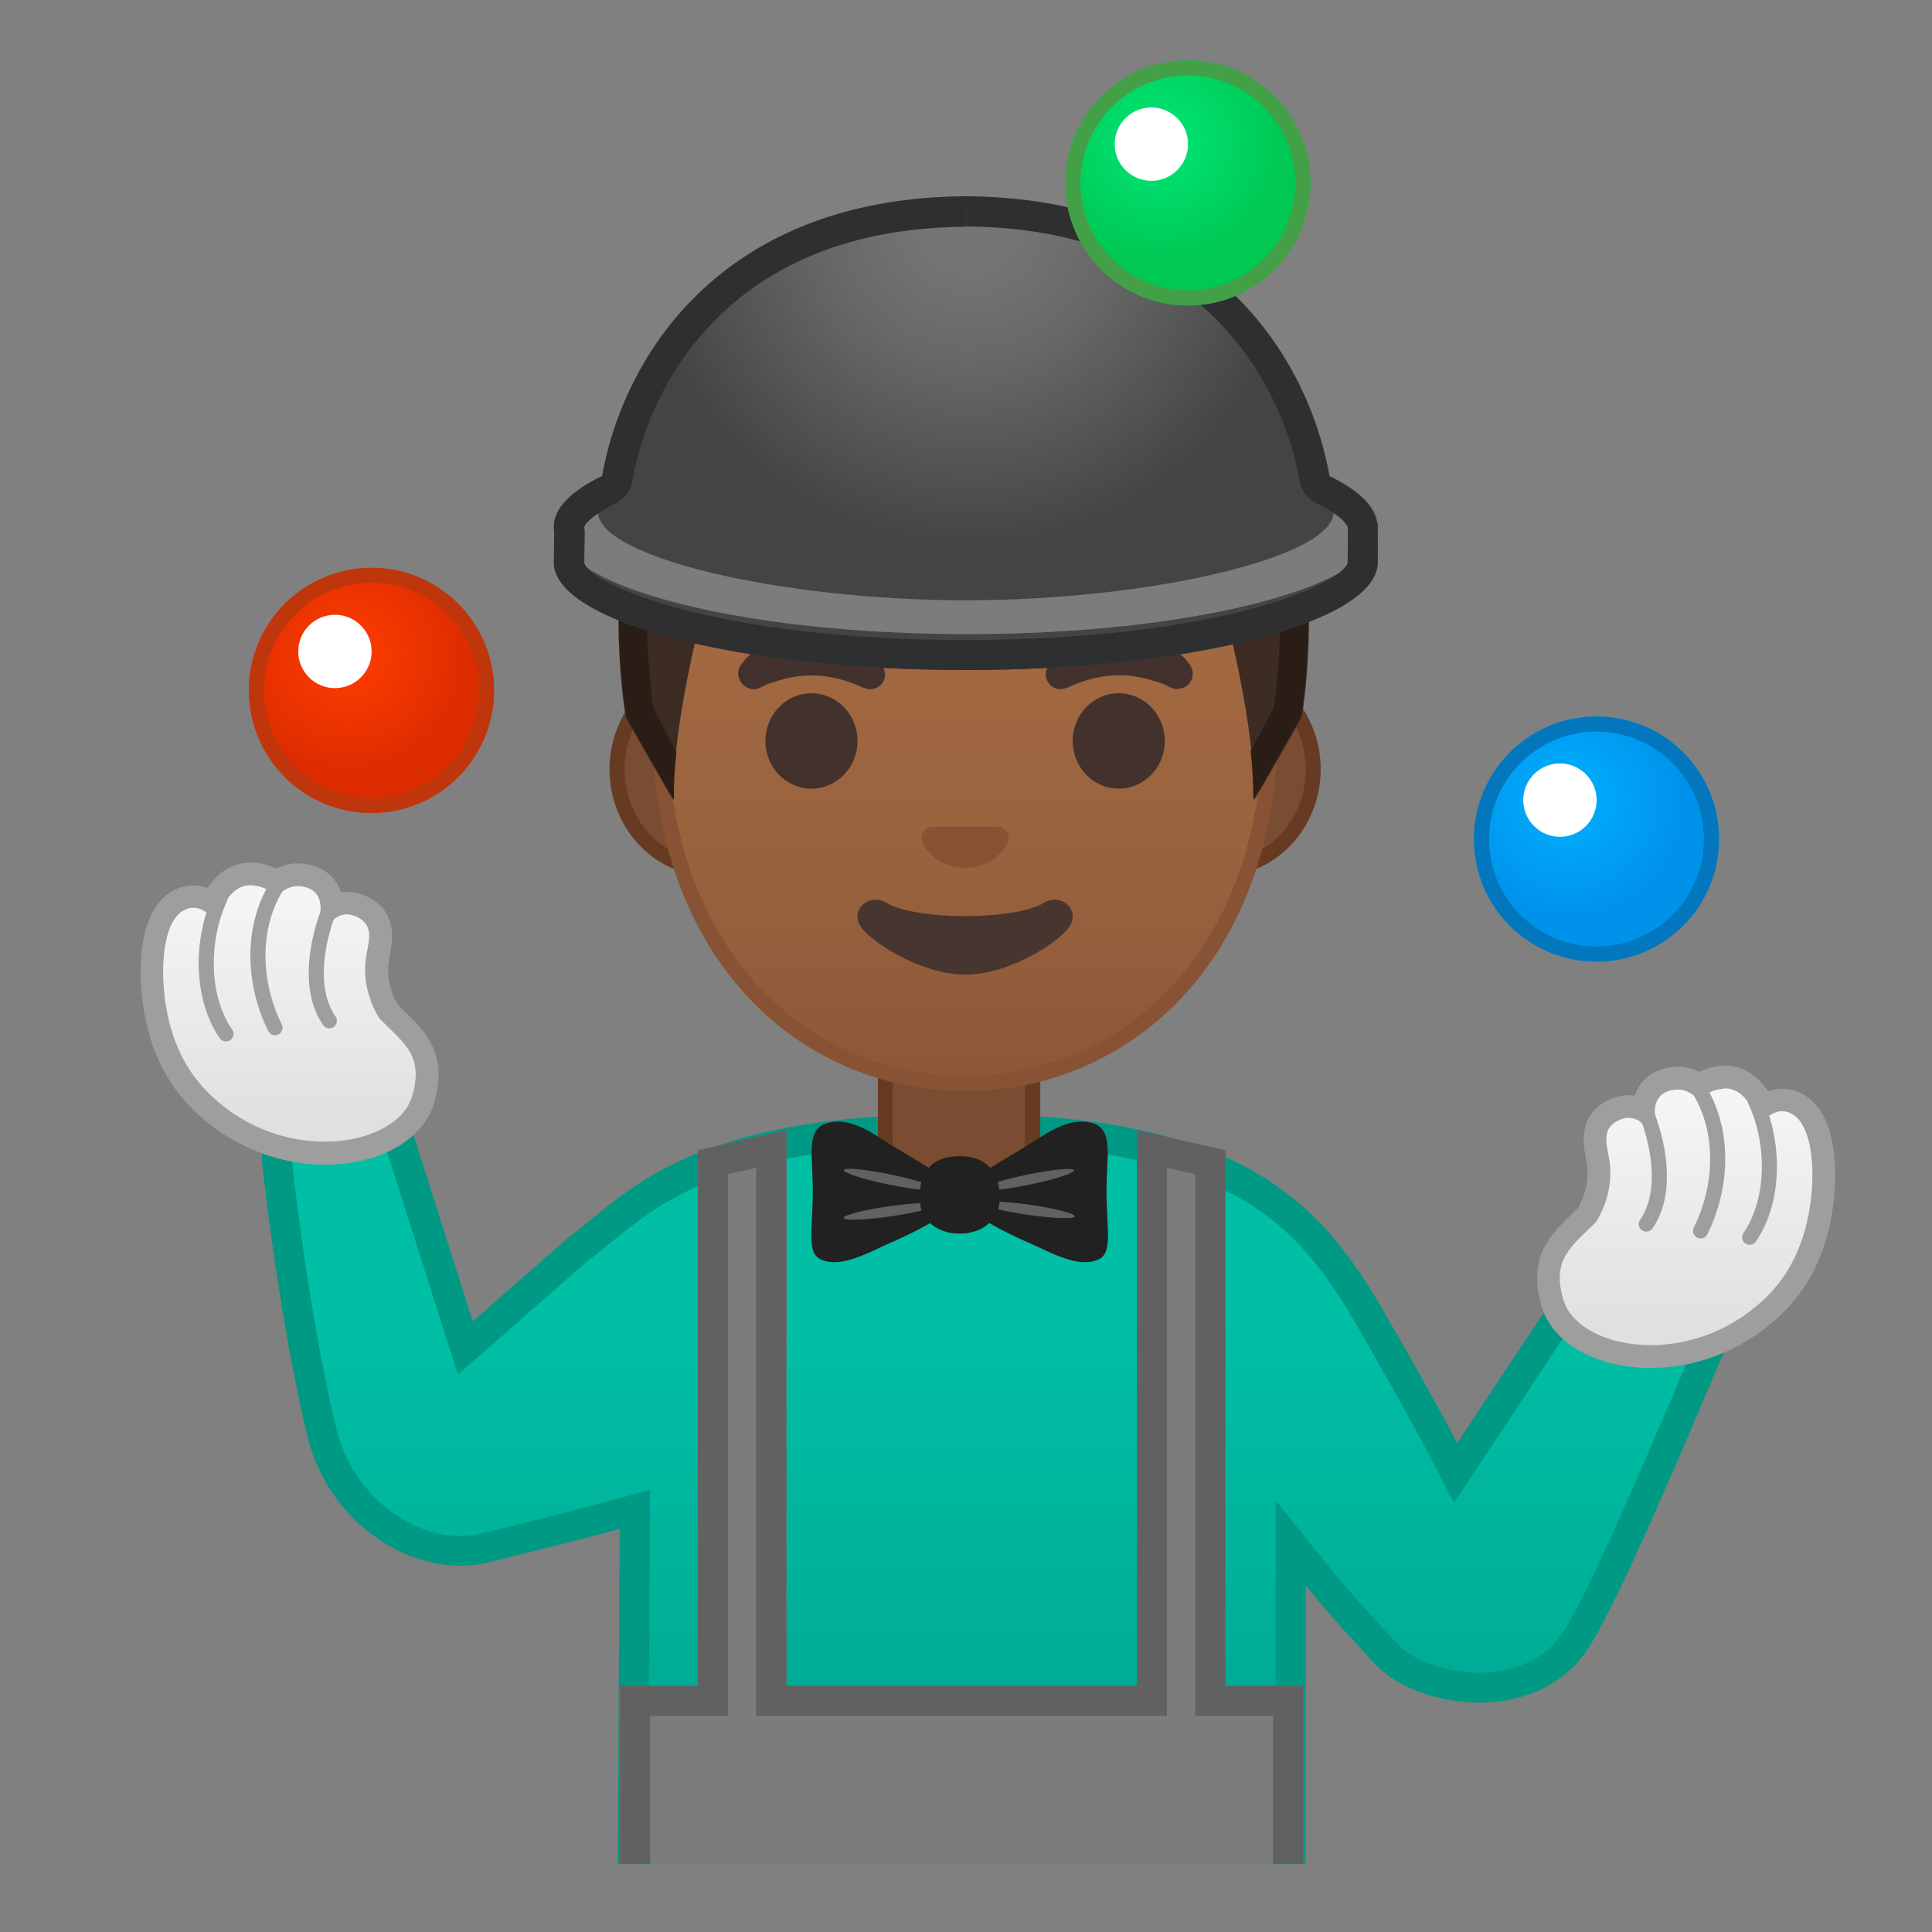 <svg viewBox="0 0 128 128" xmlns="http://www.w3.org/2000/svg" xmlns:xlink="http://www.w3.org/1999/xlink">
  <rect x="0" y="0" width="128" height="128" fill="#808080" stroke="none"/>
  <g id="Layer_3">
    <g>
      <defs>
        <rect id="SVGID_1_" height="120.25" width="119.75" x="4" y="3.25"/>
      </defs>
      <clipPath id="SVGID_3_">
        <use overflow="visible" xlink:href="#SVGID_1_"/>
      </clipPath>
      <g clip-path="url(#SVGID_3_)">
        <g>
          <g>
            <linearGradient id="SVGID_4_" gradientUnits="userSpaceOnUse" x1="65.894" x2="65.894" y1="73.674" y2="111.535">
              <stop offset="0.364" style="stop-color:#00BFA5"/>
              <stop offset="0.812" style="stop-color:#00B29A"/>
              <stop offset="1" style="stop-color:#00AB94"/>
            </linearGradient>
            <path d="M41.92,124.78L42.05,100l-1.27,0.34c-0.04,0.01-4.07,1.1-8.67,2.21 c-0.53,0.13-1.08,0.19-1.63,0.19c-4.16,0-8.1-3.36-9.16-7.83c-2-8.37-2.99-18.16-3-18.25c0-1.05,0.18-1.27,0.19-1.28 c0.05-0.03,0.26-0.08,0.42-0.11c0.19-0.04,0.38-0.08,0.59-0.15l4.77-1.11c0.21-0.06,0.35-0.11,0.5-0.16 c0.25-0.09,0.51-0.18,0.67-0.18c0.21,0,0.51,0.45,0.77,1.18l4.59,14.45l7.47-6.54c0.45-0.33,0.95-0.74,1.47-1.17 c3.71-3.02,8.32-6.79,23.81-6.79h0.25c18.12,0,23.02,5.82,26.81,12.3c3.17,5.43,4.99,8.93,5.01,8.97l0.78,1.51l6.94-10.48 c0.43-0.23,2.24-0.58,3.48-0.58c0.29,0,0.39,0.02,0.39,0.02l5.34,1.49c0.34,0.08,0.81,0.54,0.88,0.77 c-0.36,0.81-0.87,2.01-1.47,3.43c-2.18,5.12-5.82,13.68-7.61,16.43c-1.77,2.73-4.77,3.14-6.4,3.14l0,0 c-2.4,0-4.82-0.85-6.03-2.12c-2.81-2.94-4.66-5.23-4.67-5.26l-1.78-2.21v22.56H41.92z" fill="url(#SVGID_4_)"/>
            <path d="M25.13,74.8c0.04,0.09,0.1,0.21,0.15,0.37l4.13,12.99l0.93,2.91l2.3-2.01l6.26-5.49 c0.51-0.38,0.99-0.78,1.5-1.19c3.58-2.92,8.05-6.56,23.18-6.56l0.06,0l0.07,0l0.07,0l0.06,0c17.62,0,22.17,5.35,25.94,11.81 c3.15,5.4,4.97,8.89,4.98,8.92l1.57,3.02l1.88-2.84l5.82-8.79c0.6-0.19,1.94-0.41,2.83-0.41c0.07,0,0.13,0,0.19,0l5.25,1.47 c-0.33,0.76-0.75,1.74-1.22,2.86c-2.17,5.08-5.79,13.6-7.53,16.28c-1.52,2.33-4.13,2.68-5.56,2.68 c-2.46,0-4.47-0.94-5.3-1.81c-2.78-2.91-4.6-5.17-4.62-5.19l-3.56-4.42v5.68v18.72H63.83h-0.13h-0.13H42.93l0.12-22.46 l0.01-2.63l-2.54,0.69c-0.04,0.01-4.06,1.1-8.64,2.2c-0.45,0.11-0.92,0.16-1.4,0.16c-3.65,0-7.24-3.1-8.19-7.06 c-1.87-7.84-2.86-16.96-2.97-18.02c0-0.19,0.01-0.34,0.02-0.46c0.13-0.03,0.25-0.06,0.39-0.1l4.78-1.11l0.06-0.01l0.06-0.02 C24.8,74.91,24.97,74.85,25.13,74.8L25.13,74.8 M25.46,72.67c-0.46,0-0.93,0.23-1.39,0.37l-4.83,1.12 c-1.1,0.33-1.9,0-1.9,2.59c0,0,0.98,9.85,3.02,18.39c1.21,5.06,5.71,8.59,10.13,8.59c0.63,0,1.25-0.07,1.87-0.22 c4.66-1.12,8.69-2.21,8.69-2.21l-0.13,24.47h22.66h0.13h0h0.13H86.5v-20.72c0,0,1.85,2.31,4.73,5.32 c1.36,1.42,4.01,2.43,6.75,2.43c2.74,0,5.55-1,7.24-3.59c2.34-3.6,7.53-16.3,9.19-20.07c0.34-0.76-0.74-1.88-1.55-2.07 l-5.38-1.5c-0.14-0.03-0.36-0.05-0.62-0.05c-1.29,0-3.71,0.39-4.23,0.9l-6.09,9.19c0,0-1.81-3.5-5.03-9.01 c-4.24-7.25-9.67-12.8-27.67-12.8c-0.04,0-0.08,0-0.13,0c-0.04,0-0.08,0-0.13,0c-18,0-21.8,5.09-25.94,8.2l-6.32,5.54 l-4.14-13.03C26.64,73.06,26.06,72.67,25.46,72.67L25.46,72.67z" fill="#009984"/>
          </g>
          <g id="XMLID_1_">
            <path d="M63.04,80.12c-2.42,0-4.38-1.95-4.38-4.34v-5.41h9.75v5.41c0,2.39-1.97,4.34-4.38,4.34H63.04z" fill="#7A4C32"/>
            <path d="M67.9,70.88v4.91c0,2.11-1.74,3.84-3.89,3.84h-0.98c-2.14,0-3.89-1.72-3.89-3.84v-4.91h4.37H67.9 M68.9,69.88h-5.37h-5.37v5.91c0,2.67,2.19,4.84,4.89,4.84h0.98c2.7,0,4.89-2.17,4.89-4.84V69.88L68.9,69.88z" fill="#663B22"/>
          </g>
          <path d="M65.04,77.76c1.21-0.83,2.35-1.43,3.5-2.17c0.93-0.59,2.5-1.69,3.97-1.13c1.25,0.48,0.8,2.18,0.8,4.41 c0,2.62,0.44,4.14-0.55,4.58c-1.33,0.59-3.09-0.45-4.55-1.09C67.38,82,65,80.91,64.6,80.28 C64.19,79.65,64.21,78.17,65.04,77.76z" fill="#212121"/>
          <ellipse cx="68.2" cy="78.15" fill="#616161" rx="3.07" ry="0.34" transform="matrix(0.979 -0.202 0.202 0.979 -14.405 15.419)"/>
          <g>
            <g>
              <path d="M47.01,57.54c-3.38,0-6.14-2.95-6.14-6.57s2.75-6.57,6.14-6.57h33.85c3.38,0,6.14,2.95,6.14,6.57 s-2.75,6.57-6.14,6.57H47.01z" fill="#7A4C32"/>
              <path d="M80.87,44.9c3.11,0,5.64,2.72,5.64,6.07c0,3.35-2.53,6.07-5.64,6.07H76.3H51.58h-4.56 c-3.11,0-5.64-2.72-5.64-6.07c0-3.35,2.53-6.07,5.64-6.07h4.56H76.3H80.87 M80.87,43.9H76.3H51.58h-4.56 c-3.65,0-6.64,3.18-6.64,7.07c0,3.89,2.99,7.07,6.64,7.07h4.56H76.3h4.56c3.65,0,6.64-3.18,6.64-7.07 C87.5,47.08,84.52,43.9,80.87,43.9L80.87,43.9z" fill="#663B22"/>
            </g>
            <g>
              <linearGradient id="SVGID_5_" gradientUnits="userSpaceOnUse" x1="63.94" x2="63.94" y1="71.371" y2="20.486">
                <stop offset="0" style="stop-color:#8D5738"/>
                <stop offset="0.216" style="stop-color:#97603D"/>
                <stop offset="0.573" style="stop-color:#A26941"/>
                <stop offset="1" style="stop-color:#A56C43"/>
              </linearGradient>
              <path d="M63.94,71.79c-9.76,0-20.26-7.56-20.26-24.16c0-7.7,2.21-14.79,6.23-19.98 c3.77-4.86,8.88-7.64,14.03-7.64s10.26,2.79,14.03,7.64c4.02,5.18,6.23,12.28,6.23,19.98c0,7.52-2.18,13.81-6.32,18.17 C74.24,69.67,69.28,71.79,63.94,71.79z" fill="url(#SVGID_5_)"/>
              <path d="M63.94,20.51L63.94,20.51c4.99,0,9.96,2.72,13.63,7.45c3.95,5.1,6.13,12.08,6.13,19.67 c0,7.39-2.14,13.56-6.18,17.83c-3.56,3.76-8.38,5.83-13.58,5.83s-10.03-2.07-13.58-5.83c-4.04-4.27-6.18-10.44-6.18-17.83 c0-7.59,2.18-14.57,6.13-19.67C53.98,23.23,58.95,20.51,63.94,20.51 M63.94,19.51L63.94,19.51 c-10.78,0-20.76,11.53-20.76,28.12c0,16.5,10.29,24.66,20.76,24.66S84.7,64.14,84.7,47.63 C84.7,31.04,74.72,19.51,63.94,19.51L63.94,19.51z" fill="#875334"/>
            </g>
            <path d="M49.07,44.08c0,0,0.08-0.12,0.24-0.31c0.04-0.05,0.08-0.1,0.13-0.16c0.07-0.07,0.14-0.13,0.23-0.21 c0.08-0.07,0.17-0.15,0.27-0.23c0.09-0.08,0.19-0.14,0.3-0.21c0.1-0.07,0.21-0.15,0.33-0.22c0.12-0.06,0.25-0.13,0.37-0.2 c0.13-0.07,0.27-0.13,0.41-0.18c0.14-0.06,0.29-0.11,0.44-0.16c0.3-0.08,0.62-0.18,0.95-0.22c0.33-0.06,0.67-0.07,1.01-0.09 c0.34,0.02,0.68,0.02,1.01,0.09c0.33,0.04,0.65,0.14,0.95,0.22c0.15,0.05,0.3,0.11,0.44,0.16c0.14,0.05,0.28,0.11,0.41,0.18 c0.13,0.07,0.25,0.13,0.37,0.2c0.12,0.07,0.23,0.15,0.33,0.22c0.1,0.07,0.2,0.14,0.29,0.21c0.09,0.08,0.17,0.15,0.24,0.22 c0.08,0.07,0.15,0.13,0.21,0.19c0.06,0.06,0.11,0.13,0.16,0.18c0.19,0.22,0.29,0.36,0.29,0.36c0.31,0.44,0.22,1.04-0.22,1.36 c-0.27,0.19-0.6,0.23-0.88,0.13l-0.18-0.06c0,0-0.12-0.04-0.3-0.12c-0.05-0.02-0.1-0.05-0.15-0.07 c-0.06-0.02-0.12-0.04-0.18-0.07c-0.13-0.05-0.27-0.11-0.43-0.15c-0.08-0.02-0.16-0.06-0.24-0.08 c-0.09-0.02-0.18-0.04-0.27-0.07c-0.04-0.01-0.09-0.03-0.14-0.04c-0.05-0.01-0.1-0.02-0.14-0.03 c-0.1-0.02-0.19-0.04-0.29-0.06c-0.2-0.02-0.41-0.07-0.62-0.08c-0.21-0.03-0.43-0.02-0.64-0.03 c-0.21,0.01-0.43,0.01-0.64,0.03c-0.21,0.01-0.42,0.05-0.62,0.08c-0.1,0.02-0.2,0.04-0.29,0.06c-0.05,0.01-0.1,0.02-0.14,0.03 c-0.05,0.01-0.09,0.03-0.14,0.04c-0.09,0.02-0.18,0.05-0.27,0.07c-0.09,0.02-0.16,0.06-0.24,0.08 c-0.08,0.02-0.16,0.05-0.23,0.07c-0.06,0.02-0.12,0.04-0.18,0.06c-0.06,0.02-0.11,0.04-0.17,0.05 c-0.06,0.02-0.13,0.06-0.18,0.09c-0.22,0.11-0.35,0.17-0.35,0.17c-0.51,0.21-1.1-0.03-1.31-0.54 C48.84,44.71,48.89,44.35,49.07,44.08z" fill="#42312C"/>
            <ellipse cx="53.76" cy="49.09" fill="#42312C" rx="3.05" ry="3.16"/>
            <path d="M77.6,45.57c0,0-0.13-0.06-0.35-0.17c-0.05-0.03-0.12-0.06-0.18-0.09c-0.06-0.01-0.11-0.03-0.17-0.05 c-0.06-0.02-0.12-0.04-0.18-0.06c-0.07-0.02-0.15-0.05-0.23-0.07c-0.08-0.02-0.16-0.06-0.24-0.08 c-0.09-0.02-0.18-0.04-0.27-0.07c-0.04-0.01-0.09-0.03-0.14-0.04c-0.05-0.01-0.1-0.02-0.14-0.03 c-0.1-0.02-0.19-0.04-0.29-0.06c-0.2-0.02-0.41-0.07-0.62-0.08c-0.21-0.03-0.43-0.02-0.64-0.03 c-0.21,0.01-0.43,0.01-0.64,0.03c-0.21,0.01-0.42,0.05-0.62,0.08c-0.1,0.02-0.2,0.04-0.29,0.06c-0.05,0.01-0.1,0.02-0.14,0.03 c-0.05,0.01-0.09,0.03-0.14,0.04c-0.09,0.02-0.18,0.05-0.27,0.07c-0.09,0.02-0.16,0.06-0.24,0.08 c-0.16,0.05-0.31,0.1-0.43,0.15c-0.07,0.02-0.12,0.05-0.18,0.07c-0.06,0.02-0.11,0.05-0.15,0.07c-0.19,0.08-0.3,0.12-0.3,0.12 l-0.17,0.06c-0.51,0.18-1.06-0.09-1.24-0.6c-0.11-0.31-0.05-0.64,0.13-0.89c0,0,0.1-0.13,0.29-0.36 c0.05-0.05,0.1-0.12,0.16-0.18c0.06-0.06,0.13-0.12,0.21-0.19c0.08-0.07,0.16-0.14,0.24-0.22c0.09-0.07,0.19-0.14,0.29-0.21 c0.1-0.07,0.21-0.15,0.33-0.22c0.12-0.06,0.25-0.13,0.37-0.2c0.13-0.07,0.27-0.13,0.41-0.18c0.14-0.06,0.29-0.11,0.44-0.16 c0.3-0.08,0.62-0.18,0.95-0.22c0.33-0.06,0.67-0.07,1.01-0.09c0.34,0.02,0.68,0.02,1.01,0.09c0.33,0.04,0.65,0.14,0.95,0.22 c0.15,0.05,0.3,0.11,0.44,0.16c0.14,0.05,0.28,0.11,0.41,0.18c0.13,0.07,0.25,0.13,0.37,0.2c0.12,0.07,0.23,0.15,0.33,0.22 c0.1,0.08,0.2,0.14,0.3,0.21c0.09,0.08,0.18,0.16,0.27,0.23c0.08,0.07,0.16,0.14,0.23,0.21c0.06,0.06,0.09,0.11,0.13,0.16 c0.15,0.19,0.24,0.31,0.24,0.31c0.31,0.46,0.19,1.08-0.26,1.39C78.26,45.67,77.9,45.69,77.6,45.57z" fill="#42312C"/>
            <ellipse cx="74.12" cy="49.09" fill="#42312C" rx="3.05" ry="3.16"/>
            <path d="M66.33,54.82c-0.07-0.03-0.13-0.04-0.2-0.05h-4.38c-0.07,0.01-0.13,0.02-0.2,0.05 c-0.4,0.16-0.62,0.57-0.43,1.01c0.19,0.44,1.06,1.67,2.82,1.67c1.76,0,2.63-1.23,2.82-1.67 C66.95,55.39,66.73,54.98,66.33,54.82z" fill="#875334"/>
            <path d="M69.16,59.82c-1.97,1.17-8.44,1.17-10.42,0c-1.13-0.67-2.29,0.36-1.82,1.39 c0.46,1.01,3.99,3.36,7.04,3.36s6.54-2.35,7-3.36C71.43,60.18,70.29,59.15,69.16,59.82z" fill="#473530"/>
            <g>
              <defs>
                <path id="SVGID_6_" d="M64.09,15.15L64.09,15.15l-0.01,0l-0.01,0v0C35.98,15.3,41.74,47.38,41.74,47.38s3.15,5.56,3.15,5.44 c-0.02-0.87,0.28-4.26,0.28-4.26l-1.65-1.81c0,0,2.4-15.72,4.2-15.4c2.75,0.5,16.4,1.24,16.42,1.24 c4.84,0,9.22-0.22,11.97-0.72c1.79-0.32,5.96,1.05,6.6,2.75c0.82,2.19,1.93,12.19,1.93,12.19l-1.65,1.75 c0,0,0.3,3.4,0.28,4.26c0,0.11,3.15-5.44,3.15-5.44S92.18,15.3,64.09,15.15z"/>
              </defs>
              <clipPath id="SVGID_7_">
                <use overflow="visible" xlink:href="#SVGID_6_"/>
              </clipPath>
            </g>
            <radialGradient id="SVGID_8_" cx="64.007" cy="15.399" gradientUnits="userSpaceOnUse" r="30.26">
              <stop offset="0" style="stop-color:#554138"/>
              <stop offset="1" style="stop-color:#3C2C23"/>
            </radialGradient>
            <path d="M63.86,15.25L63.86,15.25l-0.01,0l-0.01,0v0c-28.15,0.15-22.38,32.3-22.38,32.3 s3.16,5.57,3.16,5.46c-0.1-4.49,1.7-12.44,2.97-15.83c0.64-1.71,2.41-2.7,4.21-2.38c2.76,0.5,7.15,1.12,12,1.12 c0.02,0,0.03,0,0.05,0c0.02,0,0.03,0,0.05,0c4.85,0,9.24-0.62,12-1.12c1.79-0.33,3.57,0.67,4.21,2.38 c1.27,3.39,3.07,11.34,2.97,15.83c0,0.11,3.16-5.46,3.16-5.46S92,15.4,63.86,15.25z" fill="url(#SVGID_8_)"/>
            <path d="M63.85,15.28L63.85,15.28l-0.01,0l-0.01,0v0C35.74,15.43,41.5,47.5,41.5,47.5s3.09,5.45,3.15,5.45 c0,0,0,0,0,0c-0.02-0.91,0.04-1.98,0.16-3.11c-0.07-0.18-1.52-2.93-1.53-2.96c-0.15-0.99-0.58-4.32-0.34-8.38 c0.25-4.35,1.34-10.48,5.08-14.97c3.5-4.2,8.82-6.35,15.8-6.39c0,0,0.02,0,0.02,0h0v0c6.99,0.04,12.32,2.19,15.82,6.39 c6.68,8.01,5.06,21.22,4.74,23.36c-0.01,0.02-1.52,2.83-1.54,2.87c0.12,1.17,0.19,2.26,0.17,3.19c0,0,0,0,0,0 c0.06,0,3.15-5.45,3.15-5.45S91.94,15.43,63.85,15.28z" fill="#291D15"/>
            <path d="M91.28,37.26c0,3.94-12.22,7.13-27.29,7.13S36.7,41.2,36.7,37.26c0-0.16,0.04-2.39,0.04-2.39 s12.78-4.74,27.25-4.74c14.38,0,27.3,4.55,27.3,4.55S91.28,37.08,91.28,37.26z" fill="#444444"/>
            <ellipse cx="63.99" cy="34.88" fill="#616161" rx="27.29" ry="7.13"/>
            <radialGradient id="SVGID_9_" cx="64.263" cy="14.455" gradientUnits="userSpaceOnUse" r="21.824">
              <stop offset="0.132" style="stop-color:#757575"/>
              <stop offset="0.428" style="stop-color:#686868"/>
              <stop offset="0.975" style="stop-color:#464646"/>
              <stop offset="1" style="stop-color:#444444"/>
            </radialGradient>
            <path d="M64.47,13.01c0,0-0.33-0.01-0.48-0.01c-0.14,0-0.48,0.01-0.48,0.01 c-17.7,0.33-23.49,13.23-23.89,20.91c0,3.01,12.18,5.85,24.37,5.85c12.18,0,24.37-2.84,24.37-5.85 C87.96,26.24,82.17,13.34,64.47,13.01z" fill="url(#SVGID_9_)"/>
            <ellipse cx="64.12" cy="34.88" fill="#7C7C7C" rx="27.29" ry="7.13"/>
            <radialGradient id="SVGID_10_" cx="64.263" cy="14.455" gradientUnits="userSpaceOnUse" r="21.824">
              <stop offset="0.132" style="stop-color:#757575"/>
              <stop offset="0.428" style="stop-color:#686868"/>
              <stop offset="0.975" style="stop-color:#464646"/>
              <stop offset="1" style="stop-color:#444444"/>
            </radialGradient>
            <path d="M64.47,13.01c0,0-0.33-0.01-0.48-0.01c-0.14,0-0.48,0.01-0.48,0.01 c-17.7,0.33-23.49,13.23-23.89,20.91c0,3.01,12.18,5.85,24.37,5.85c12.18,0,24.37-2.84,24.37-5.85 C87.96,26.24,82.17,13.34,64.47,13.01z" fill="url(#SVGID_10_)"/>
            <path d="M64.02,13v2c0.13,0,0.38,0.01,0.41,0.01c6.65,0.12,12.01,2.12,15.92,5.92 c4,3.89,5.33,8.53,5.76,10.95c0.11,0.63,0.52,1.17,1.09,1.45c1.87,0.91,2.08,1.57,2.08,1.57c0,0.04,0.01,0.08,0.02,0.12 c0,0.67-0.01,2.11-0.01,2.24c-0.3,1.42-8.53,5.14-25.29,5.14c-16.76,0-24.99-3.73-25.29-5.12c0-0.15,0.02-1.36,0.03-1.98 c0-0.14-0.01-0.25-0.04-0.38c0.03-0.16,0.49-0.79,2.09-1.57c0.57-0.28,0.98-0.82,1.09-1.45c0.43-2.42,1.75-7.06,5.76-10.95 c3.91-3.8,9.27-5.8,15.94-5.92c0,0,0.25-0.01,0.43-0.01h0L64.02,13 M64.02,13c-0.01,0-0.02,0-0.03,0c-0.01,0-0.02,0-0.03,0 c-0.15,0-0.45,0.01-0.45,0.01c-15.96,0.3-22.24,10.82-23.61,18.52c-2.05,1-3.21,2.14-3.21,3.35c0,0.12,0.01,0.24,0.03,0.36 c-0.01,0.64-0.03,1.9-0.03,2.02c0,3.94,12.22,7.13,27.29,7.13c15.07,0,27.29-3.19,27.29-7.13c0-0.18,0.01-2.58,0.01-2.58 s-0.01,0-0.03-0.01c-0.13-1.13-1.26-2.2-3.19-3.14c-1.37-7.7-7.64-18.22-23.61-18.52C64.47,13.01,64.17,13,64.02,13L64.02,13 z" fill="#2D2F30"/>
          </g>
          <ellipse cx="68.2" cy="80.21" fill="#616161" rx="0.34" ry="3.06" transform="matrix(0.142 -0.99 0.99 0.142 -20.911 136.283)"/>
          <path d="M62.12,77.76c-1.21-0.83-2.35-1.43-3.5-2.17c-0.93-0.59-2.5-1.69-3.97-1.13 c-1.25,0.48-0.8,2.18-0.8,4.41c0,2.62-0.44,4.14,0.55,4.58c1.33,0.59,3.09-0.45,4.55-1.09c0.83-0.36,3.22-1.45,3.62-2.08 C62.97,79.65,62.95,78.17,62.12,77.76z" fill="#212121"/>
          <ellipse cx="58.96" cy="78.15" fill="#616161" rx="0.34" ry="3.07" transform="matrix(0.202 -0.979 0.979 0.202 -29.505 120.077)"/>
          <ellipse cx="58.96" cy="80.21" fill="#616161" rx="3.06" ry="0.34" transform="matrix(0.99 -0.142 0.142 0.99 -10.827 9.22)"/>
          <path d="M66.24,79.34c0,1.52-1.19,2.39-2.66,2.39s-2.66-0.87-2.66-2.39s0.67-2.74,2.66-2.74 C65.5,76.6,66.24,77.83,66.24,79.34z" fill="#212121"/>
          <g>
            <g>
              <linearGradient id="SVGID_11_" gradientUnits="userSpaceOnUse" x1="19.177" x2="19.177" y1="59.619" y2="74.56">
                <stop offset="0" style="stop-color:#F5F5F5"/>
                <stop offset="0.997" style="stop-color:#E0E0E0"/>
              </linearGradient>
              <path d="M21.52,76.4c-3.09,0-6.14-1.3-8.36-3.57c-1.84-1.88-2.88-4.44-3.08-7.61 c-0.06-1-0.13-4.37,1.6-5.47c0.36-0.23,0.74-0.34,1.13-0.34c0.49,0,0.9,0.18,1.24,0.41c0.46-0.97,1.27-1.92,2.53-1.92 c0.09,0,0.19,0,0.29,0.02c0.63,0.07,1.1,0.29,1.42,0.51c0.34-0.25,0.82-0.48,1.41-0.48c0.01,0,0.12,0,0.13,0 c1.01,0.06,1.53,0.53,1.79,0.92c0.26,0.38,0.35,0.82,0.36,1.22c0.26-0.14,0.59-0.25,0.98-0.25c0.33,0,0.66,0.08,0.99,0.24 c1.54,0.75,1.28,2.13,1.1,3.04c-0.04,0.23-0.09,0.47-0.11,0.7c-0.15,1.64,0.61,2.95,0.78,3.21c0.17,0.17,0.34,0.33,0.5,0.48 c1.41,1.36,2.62,2.53,1.79,5.36C27.4,74.98,24.78,76.4,21.52,76.4z" fill="url(#SVGID_11_)"/>
              <path d="M16.59,58.65c0.07,0,0.13,0,0.2,0.01c1.12,0.13,1.5,0.81,1.5,0.81s0.55-0.76,1.42-0.76 c0.03,0,0.06,0,0.09,0c2.08,0.13,1.3,2.37,1.3,2.37s0.27,0.12,0.55,0.12c0.08,0,0.16-0.01,0.23-0.04 c0,0,0.39-0.58,1.09-0.58c0.2,0,0.42,0.05,0.67,0.16c1.32,0.64,0.67,1.84,0.57,3c-0.19,2.14,0.94,3.75,0.94,3.75 c1.63,1.64,2.95,2.44,2.15,5.15c-0.53,1.78-2.92,3-5.79,3c-2.55,0-5.49-0.96-7.82-3.35c-1.87-1.91-2.7-4.47-2.86-7.13 c-0.1-1.65,0.09-4.05,1.25-4.79c0.25-0.16,0.5-0.23,0.73-0.23c0.91,0,1.56,1.05,1.56,1.05S14.89,58.65,16.59,58.65 M16.59,57.15c-1.31,0-2.23,0.76-2.83,1.68c-0.29-0.1-0.6-0.17-0.94-0.17c-0.53,0-1.05,0.15-1.53,0.46 c-2.03,1.28-2.04,4.73-1.95,6.15c0.21,3.35,1.32,6.07,3.29,8.09c2.36,2.41,5.61,3.8,8.9,3.8c3.6,0,6.51-1.64,7.23-4.07 c0.96-3.26-0.6-4.78-1.98-6.11c-0.14-0.13-0.28-0.27-0.43-0.42c-0.18-0.3-0.74-1.37-0.62-2.67c0.02-0.18,0.06-0.4,0.1-0.63 c0.18-0.93,0.55-2.86-1.51-3.86c-0.43-0.21-0.87-0.31-1.32-0.31c-0.14,0-0.27,0.01-0.4,0.03c-0.08-0.22-0.18-0.44-0.32-0.66 c-0.35-0.52-1.05-1.17-2.37-1.25c-0.06,0-0.12-0.01-0.18-0.01c-0.55,0-1.03,0.15-1.42,0.35c-0.36-0.18-0.8-0.32-1.33-0.39 C16.83,57.16,16.71,57.15,16.59,57.15L16.59,57.15z" fill="#9E9E9E"/>
            </g>
            <path d="M21.82,67.63 c-1.32-1.89-0.96-4.82-0.07-7.2" fill="none" stroke="#9E9E9E" stroke-linecap="round" stroke-linejoin="round" stroke-miterlimit="10"/>
            <path d="M18.22,68.09 c-1.49-3.01-1.54-6.62,0.04-9.26" fill="none" stroke="#9E9E9E" stroke-linecap="round" stroke-linejoin="round" stroke-miterlimit="10"/>
            <path d="M14.97,68.5 c-1.72-2.5-1.63-6.35-0.38-9.02" fill="none" stroke="#9E9E9E" stroke-linecap="round" stroke-linejoin="round" stroke-miterlimit="10"/>
          </g>
          <g>
            <g>
              <linearGradient id="SVGID_12_" gradientTransform="matrix(-1 0 0 1 182.556 0)" gradientUnits="userSpaceOnUse" x1="70.843" x2="70.843" y1="73.086" y2="88.026">
                <stop offset="0" style="stop-color:#F5F5F5"/>
                <stop offset="0.997" style="stop-color:#E0E0E0"/>
              </linearGradient>
              <path d="M109.37,89.87c-3.27,0-5.88-1.42-6.51-3.54c-0.83-2.83,0.38-4,1.79-5.36 c0.16-0.16,0.33-0.32,0.5-0.49c0.16-0.25,0.92-1.57,0.78-3.2c-0.02-0.23-0.07-0.47-0.11-0.7c-0.17-0.92-0.44-2.3,1.1-3.04 c0.33-0.16,0.66-0.24,0.99-0.24c0.39,0,0.72,0.11,0.98,0.25c0.01-0.4,0.1-0.83,0.36-1.22c0.26-0.38,0.77-0.85,1.79-0.92 c0.01,0,0.12,0,0.13,0c0.59,0,1.07,0.23,1.41,0.48c0.33-0.23,0.79-0.44,1.42-0.51c0.1-0.01,0.2-0.02,0.29-0.02 c1.26,0,2.07,0.95,2.53,1.92c0.34-0.23,0.76-0.41,1.24-0.41c0.39,0,0.77,0.12,1.13,0.34c1.73,1.1,1.67,4.46,1.6,5.47 c-0.2,3.17-1.23,5.73-3.08,7.61C115.51,88.57,112.46,89.87,109.37,89.87L109.37,89.87z" fill="url(#SVGID_12_)"/>
              <path d="M114.3,72.11c1.69,0,2.21,2.56,2.21,2.56s0.65-1.05,1.56-1.05c0.23,0,0.47,0.06,0.73,0.23 c1.16,0.74,1.36,3.14,1.25,4.79c-0.17,2.66-0.99,5.22-2.86,7.13c-2.34,2.39-5.27,3.35-7.82,3.35c-2.87,0-5.26-1.22-5.79-3 c-0.8-2.71,0.52-3.52,2.15-5.15c0,0,1.13-1.61,0.94-3.75c-0.1-1.16-0.75-2.37,0.57-3c0.25-0.12,0.47-0.16,0.67-0.16 c0.7,0,1.09,0.58,1.09,0.58c0.07,0.03,0.15,0.04,0.23,0.04c0.28,0,0.55-0.12,0.55-0.12s-0.78-2.24,1.3-2.37 c0.03,0,0.06,0,0.09,0c0.87,0,1.42,0.76,1.42,0.76s0.38-0.68,1.5-0.81C114.17,72.12,114.24,72.11,114.3,72.11 M114.3,70.61 L114.3,70.61c-0.12,0-0.25,0.01-0.38,0.02c-0.54,0.06-0.98,0.21-1.33,0.39c-0.39-0.2-0.86-0.35-1.42-0.35 c-0.06,0-0.12,0-0.18,0.01c-1.32,0.08-2.02,0.72-2.37,1.25c-0.14,0.21-0.25,0.44-0.32,0.66c-0.13-0.02-0.26-0.03-0.4-0.03 c-0.44,0-0.89,0.11-1.32,0.31c-2.06,1-1.69,2.93-1.51,3.86c0.04,0.23,0.08,0.44,0.1,0.63c0.12,1.29-0.45,2.37-0.62,2.67 c-0.15,0.14-0.29,0.28-0.43,0.42c-1.38,1.33-2.95,2.84-1.98,6.11c0.72,2.44,3.62,4.07,7.23,4.07c3.29,0,6.53-1.38,8.9-3.8 c1.97-2.01,3.08-4.73,3.29-8.09c0.09-1.42,0.08-4.86-1.95-6.15c-0.48-0.3-1-0.46-1.53-0.46c-0.34,0-0.66,0.06-0.94,0.17 C116.53,71.38,115.61,70.61,114.3,70.61L114.3,70.61z" fill="#9E9E9E"/>
            </g>
            <path d="M109.07,81.1 c1.32-1.89,0.96-4.82,0.07-7.2" fill="none" stroke="#9E9E9E" stroke-linecap="round" stroke-linejoin="round" stroke-miterlimit="10"/>
            <path d="M112.67,81.55 c1.49-3.01,1.54-6.62-0.04-9.26" fill="none" stroke="#9E9E9E" stroke-linecap="round" stroke-linejoin="round" stroke-miterlimit="10"/>
            <path d="M115.92,81.97 c1.72-2.5,1.63-6.35,0.38-9.02" fill="none" stroke="#9E9E9E" stroke-linecap="round" stroke-linejoin="round" stroke-miterlimit="10"/>
          </g>
          <g>
            <radialGradient id="SVGID_13_" cx="23.095" cy="43.392" gradientUnits="userSpaceOnUse" r="8.118">
              <stop offset="7.872289e-03" style="stop-color:#FF3D00"/>
              <stop offset="0.999" style="stop-color:#DD2C00"/>
            </radialGradient>
            <circle cx="24.61" cy="45.74" fill="url(#SVGID_13_)" r="8.12"/>
            <circle cx="22.19" cy="43.16" fill="#FFFFFF" r="2.43"/>
            <path d="M24.61,38.62c3.92,0,7.12,3.19,7.12,7.12s-3.19,7.12-7.12,7.12s-7.12-3.19-7.12-7.12 S20.69,38.62,24.61,38.62 M24.61,37.62c-4.48,0-8.12,3.63-8.12,8.12c0,4.48,3.63,8.12,8.12,8.12s8.12-3.63,8.12-8.12 C32.73,41.25,29.1,37.62,24.61,37.62L24.61,37.62z" fill="#BF360C"/>
          </g>
          <g>
            <radialGradient id="SVGID_14_" cx="103.841" cy="52.966" gradientUnits="userSpaceOnUse" r="8.118">
              <stop offset="9.247449e-03" style="stop-color:#00B0FF"/>
              <stop offset="0.999" style="stop-color:#0091EA"/>
            </radialGradient>
            <circle cx="105.77" cy="55.59" fill="url(#SVGID_14_)" r="8.12"/>
            <circle cx="103.35" cy="53.01" fill="#FFFFFF" r="2.43"/>
            <path d="M105.77,48.47c3.92,0,7.12,3.19,7.12,7.12c0,3.92-3.19,7.12-7.12,7.12s-7.12-3.19-7.12-7.12 C98.65,51.66,101.85,48.47,105.77,48.47 M105.77,47.47c-4.48,0-8.12,3.63-8.12,8.12c0,4.48,3.63,8.12,8.12,8.12 s8.12-3.63,8.12-8.12C113.89,51.1,110.26,47.47,105.77,47.47L105.77,47.47z" fill="#0277BD"/>
          </g>
          <g>
            <radialGradient id="SVGID_15_" cx="76.911" cy="9.362" gradientUnits="userSpaceOnUse" r="8.118">
              <stop offset="0.014" style="stop-color:#00E676"/>
              <stop offset="1" style="stop-color:#00C853"/>
            </radialGradient>
            <circle cx="78.7" cy="12.12" fill="url(#SVGID_15_)" r="8.12"/>
            <circle cx="76.28" cy="9.55" fill="#FFFFFF" r="2.43"/>
            <path d="M78.7,5c3.92,0,7.12,3.19,7.12,7.12s-3.19,7.12-7.12,7.12s-7.12-3.19-7.12-7.12S74.78,5,78.7,5 M78.7,4c-4.48,0-8.12,3.63-8.12,8.12c0,4.48,3.63,8.12,8.12,8.12s8.12-3.63,8.12-8.12C86.82,7.64,83.19,4,78.7,4L78.7,4z" fill="#43A047"/>
          </g>
          <polygon fill="#7C7C7C" points="81.19,111.68 81.19,76.21 75.32,74.86 75.32,111.68 52.1,111.68 52.1,74.86 46.23,76.21 46.23,111.68 41.07,111.68 41.07,129.92 86.34,129.92 86.34,111.68 "/>
          <path d="M77.32,77.37l1.87,0.43v33.88v2h2h3.15v14.24H43.07v-14.24h3.15h2v-2V77.8l1.87-0.43v34.31v2h2h23.22 h2v-2V77.37 M75.32,74.86v36.82H52.1V74.86l-5.87,1.35v35.47h-5.15v18.24h45.26v-18.24h-5.15V76.21L75.32,74.86L75.32,74.86z" fill="#616161"/>
        </g>
      </g>
    </g>
  </g>
</svg>